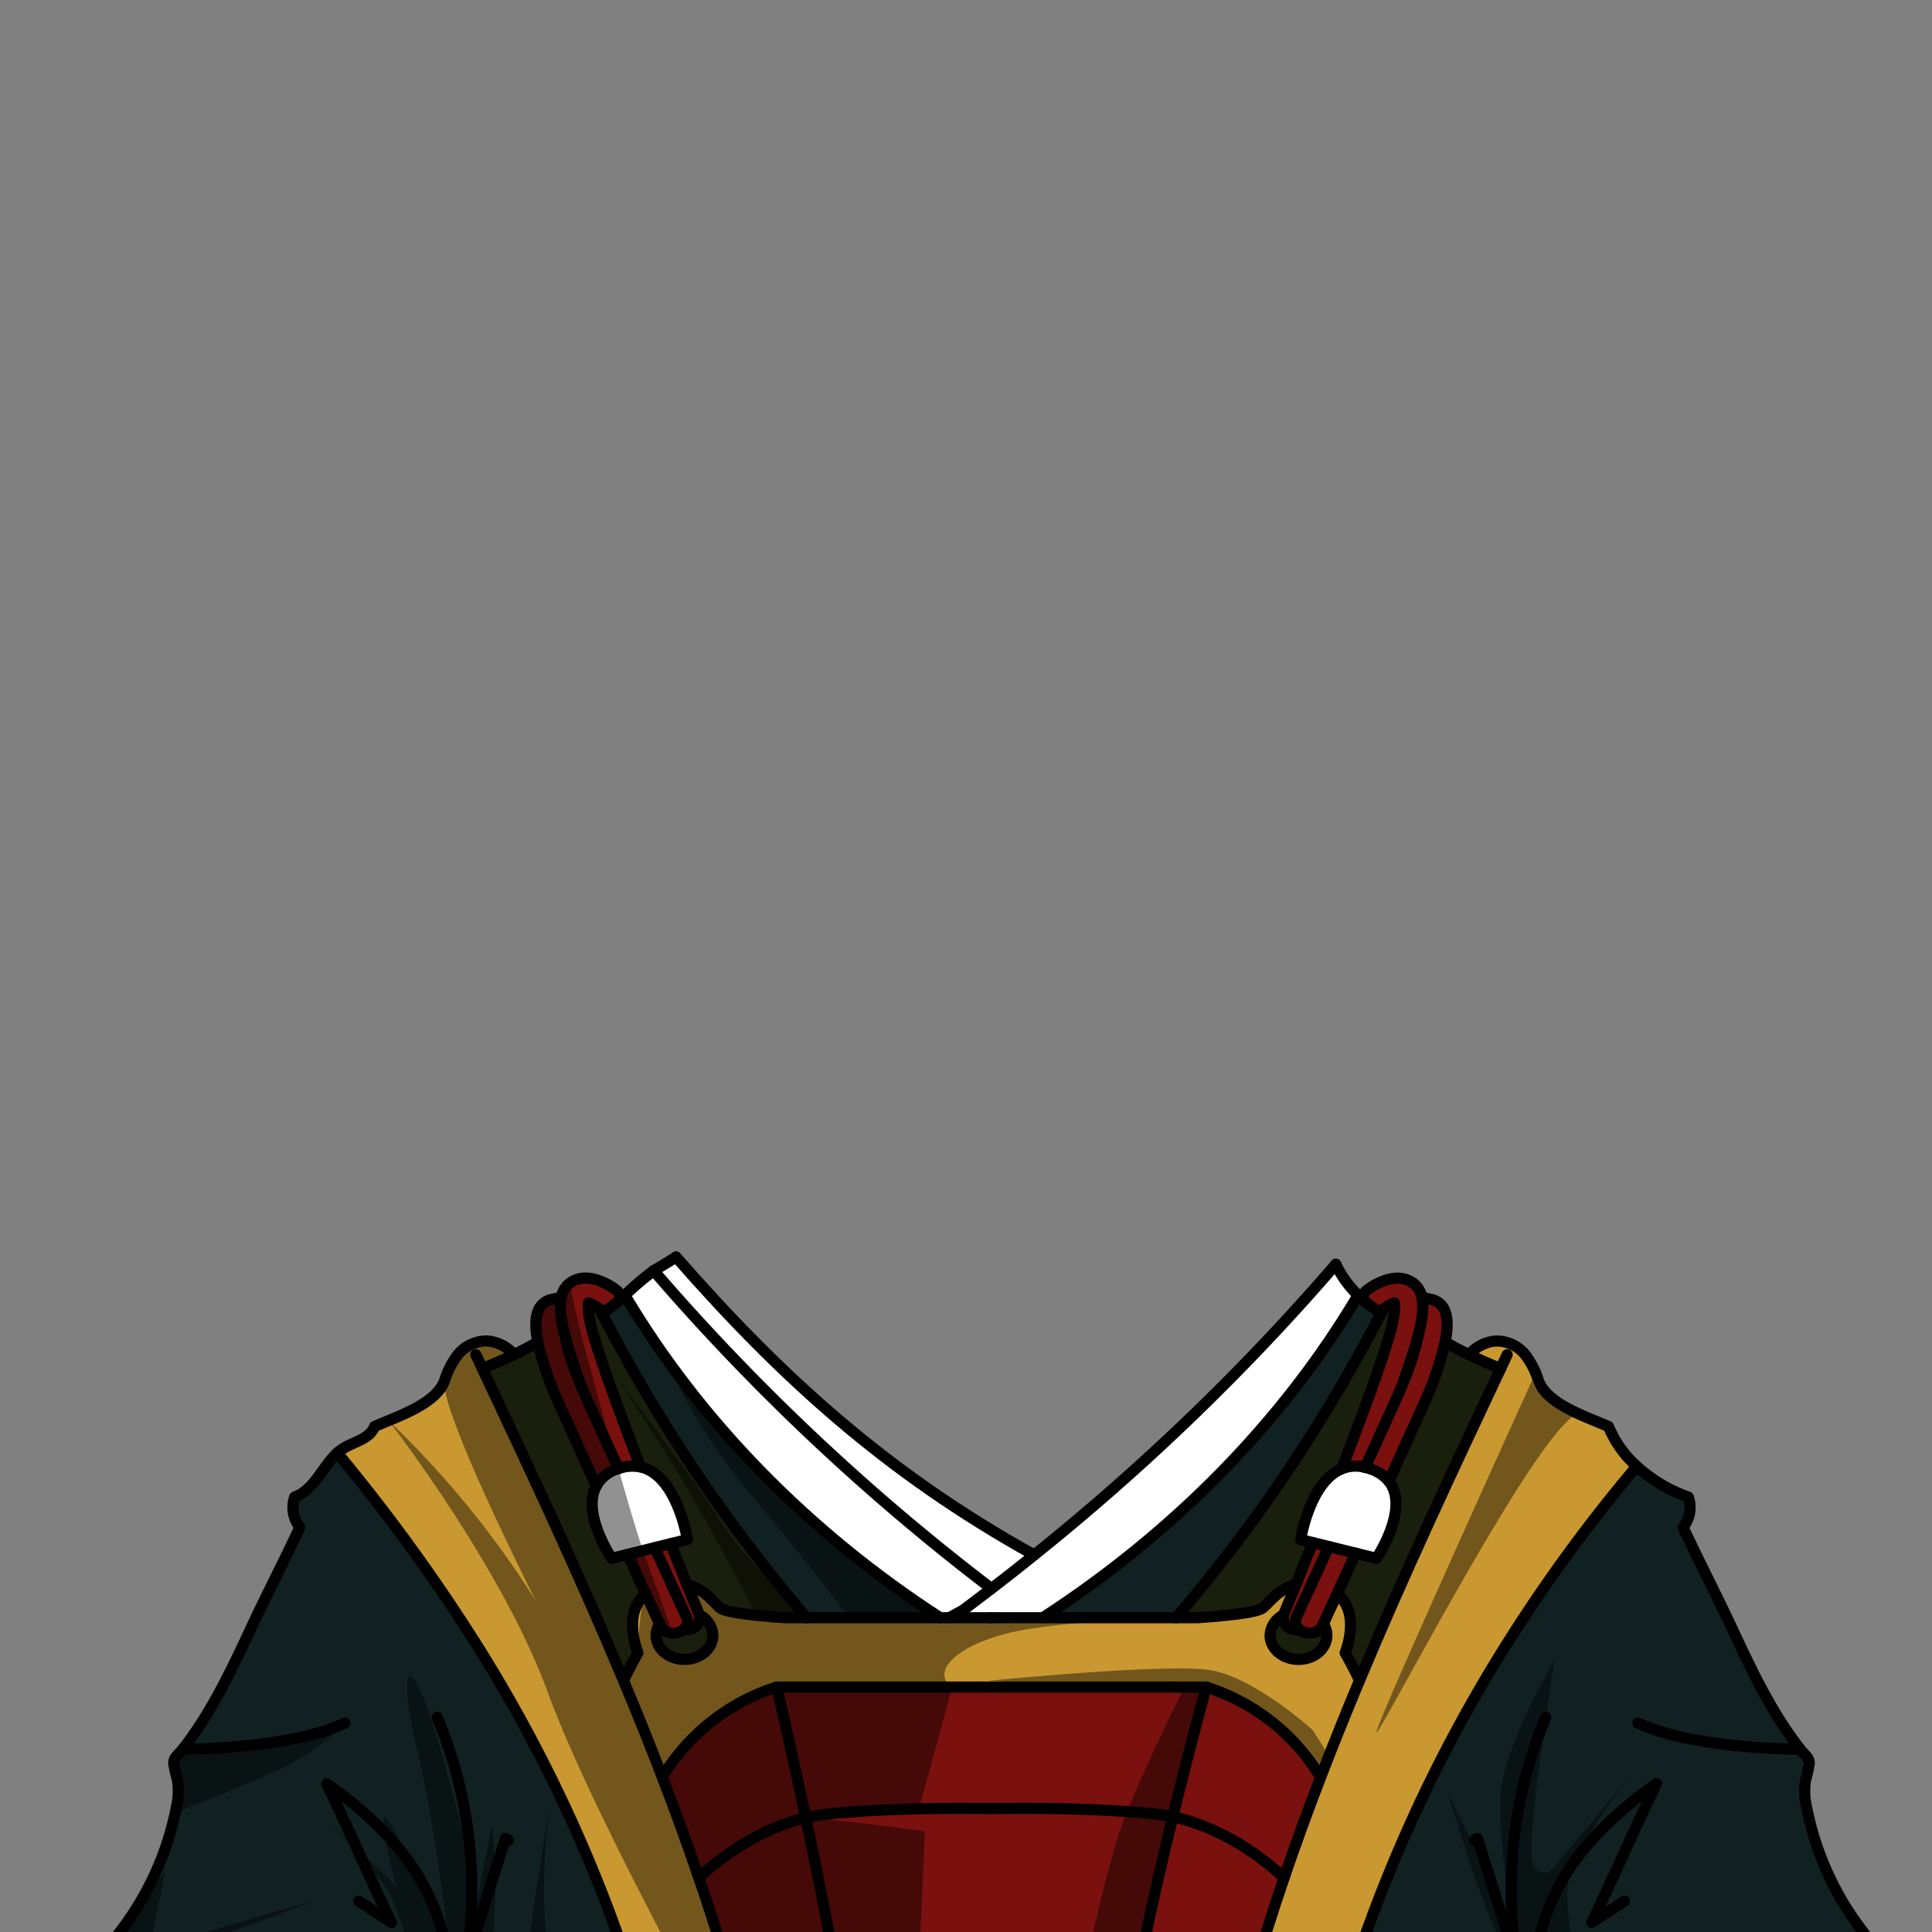 <svg xmlns="http://www.w3.org/2000/svg" viewBox="0 0 432 432">
  <rect x="0" y="0" width="432" height="432" fill="#808080" stroke="none"/>
  <defs>
    <style>.BUNTAI_WOLF_OUTFIT_WOLF_OUTFIT_43_cls-1{isolation:isolate;}.BUNTAI_WOLF_OUTFIT_WOLF_OUTFIT_43_cls-2{fill:#7a110e;}.BUNTAI_WOLF_OUTFIT_WOLF_OUTFIT_43_cls-3{fill:#fff;}.BUNTAI_WOLF_OUTFIT_WOLF_OUTFIT_43_cls-4{fill:#c99831;}.BUNTAI_WOLF_OUTFIT_WOLF_OUTFIT_43_cls-5{fill:#1a1e0d;}.BUNTAI_WOLF_OUTFIT_WOLF_OUTFIT_43_cls-6{fill:#112121;}.BUNTAI_WOLF_OUTFIT_WOLF_OUTFIT_43_cls-7{fill:none;stroke:#000;stroke-linecap:round;stroke-linejoin:round;stroke-width:2.49px;}.BUNTAI_WOLF_OUTFIT_WOLF_OUTFIT_43_cls-8{opacity:0.43;mix-blend-mode:multiply;}</style>
  </defs>
  <g class="BUNTAI_WOLF_OUTFIT_WOLF_OUTFIT_43_cls-1">
    <g id="outfit">
      <path class="BUNTAI_WOLF_OUTFIT_WOLF_OUTFIT_43_cls-2" d="M297.13,345.81l-3.59-.88c-1.43,3.59-2.73,6.8-3.77,9.39-1.63,4-2.66,6.49-2.7,6.6a1.29,1.29,0,0,0-.06.21,2.6,2.6,0,0,0,2,3.17,4.07,4.07,0,0,0,1,.15,2.45,2.45,0,0,0,.55-.05,3.21,3.21,0,0,0,1.09.61,4.1,4.1,0,0,0,1.13.18,3.16,3.16,0,0,0,2.92-1.7s.08-.16.18-.39l3.08-6.68c1.18-2.59,2.62-5.71,4.17-9.12Z" />
      <path class="BUNTAI_WOLF_OUTFIT_WOLF_OUTFIT_43_cls-2" d="M156.32,360.92c0-.11-1.06-2.61-2.69-6.6-1-2.52-2.28-5.65-3.66-9.14l-3.57.88-6,1.5c1.5,3.3,2.9,6.34,4.06,8.86,1.54,3.34,2.65,5.77,3.08,6.68a3.39,3.39,0,0,0,.18.39,3.16,3.16,0,0,0,2.92,1.7,4,4,0,0,0,1.12-.18,3.12,3.12,0,0,0,1.09-.61,2.59,2.59,0,0,0,.56.05,4,4,0,0,0,1-.15,2.6,2.6,0,0,0,2-3.17A1.29,1.29,0,0,0,156.32,360.92Z" />
      <path class="BUNTAI_WOLF_OUTFIT_WOLF_OUTFIT_43_cls-3" d="M310.54,331.2h0a9,9,0,0,0-4.3-2.79,8.69,8.69,0,0,0-1-.28,8.15,8.15,0,0,0-5.2.3c-7.19,2.9-9.21,15.83-9.21,15.83l2.73.68,3.59.88,6,1.49,4.62,1.15S315.36,337.25,310.54,331.2Z" />
      <path class="BUNTAI_WOLF_OUTFIT_WOLF_OUTFIT_43_cls-3" d="M143.21,328a9.25,9.25,0,0,0-4.91.39,8.19,8.19,0,0,0-5,3.83c-3.35,6.2,3.43,16.22,3.43,16.22l3.59-.89,6-1.5,3.57-.88,3.76-.93S151.47,329.78,143.21,328Z" />
      <path class="BUNTAI_WOLF_OUTFIT_WOLF_OUTFIT_43_cls-2" d="M322.78,292.5a4.21,4.21,0,0,0-2.74-1.95l-2.12-.48a5.06,5.06,0,0,0-2.71-3.63c-3.87-2-8.6,1.29-9.51,2a2.44,2.44,0,0,0-1,2.13,30.46,30.46,0,0,0,3.23,2.51c.13.08.24.17.36.23a2.29,2.29,0,0,0,1-.55,4.27,4.27,0,0,0,.56-.34,10.25,10.25,0,0,1,2-1.1c.15.9.15,3-1.23,7.69-2.05,6.93-6.26,18.32-10.55,29.44a8.15,8.15,0,0,1,5.2-.3,8.69,8.69,0,0,1,1,.28,9,9,0,0,1,4.3,2.79c3.08-6.75,5.92-13,7.68-16.91a72.7,72.7,0,0,0,4.91-14.19C323.76,297,323.81,294.19,322.78,292.5Zm-9.09,16.79c1.19-3.41,2.21-6.49,3-9,.09-.31.18-.6.26-.9A56.35,56.35,0,0,1,313.69,309.29Z" />
      <path class="BUNTAI_WOLF_OUTFIT_WOLF_OUTFIT_43_cls-2" d="M131.6,291.29a9.9,9.9,0,0,1,2,1.1,4.9,4.9,0,0,0,.57.34,2.3,2.3,0,0,0,1,.56h0l.35-.24a30.46,30.46,0,0,0,3.23-2.51,2.44,2.44,0,0,0-1-2.13c-.91-.68-5.64-4-9.51-2a5.06,5.06,0,0,0-2.71,3.63l-2.12.48a4.21,4.21,0,0,0-2.74,1.95c-1,1.69-1,4.47-.35,7.59a72.7,72.7,0,0,0,4.91,14.19c1.86,4.11,4.9,10.81,8.16,18a8.19,8.19,0,0,1,5-3.83,9.25,9.25,0,0,1,4.91-.39c-4.22-11-8.35-22.18-10.38-29C131.45,294.33,131.45,292.19,131.6,291.29Zm-5.12,8.08.27.9c.75,2.53,1.76,5.61,2.95,9A58.12,58.12,0,0,1,126.48,299.37Z" />
      <path class="BUNTAI_WOLF_OUTFIT_WOLF_OUTFIT_43_cls-4" d="M212.26,361.73h55.43s12.55-.74,14.53-2.1c1.35-.93,3.5-4.37,7.55-5.31-1.63,4-2.66,6.49-2.7,6.6a1.29,1.29,0,0,0-.06.21,5.25,5.25,0,0,0-3,4.56c0,2.95,2.85,5.36,6.35,5.36s6.34-2.41,6.34-5.36a4.73,4.73,0,0,0-.79-2.59l3.08-6.68c5.44,4.35,1.78,13.16,1.78,13.16s1.79,3.06,3.22,6.2c-3,7.17-5.9,14.37-8.67,21.59h0a46.13,46.13,0,0,0-25.57-20.14H173.66a46.1,46.1,0,0,0-25.57,20.14c-2.77-7.22-5.68-14.42-8.67-21.59,1.43-3.14,3.22-6.2,3.22-6.2s-3.66-8.81,1.78-13.16c1.54,3.34,2.65,5.77,3.08,6.68a4.73,4.73,0,0,0-.79,2.59c0,2.95,2.85,5.36,6.34,5.36s6.34-2.41,6.34-5.36a5.24,5.24,0,0,0-3-4.56,1.29,1.29,0,0,0-.07-.21c0-.11-1.06-2.61-2.69-6.6,4.05.94,6.2,4.38,7.54,5.31,2,1.36,14.54,2.1,14.54,2.1h36.55Z" />
      <path class="BUNTAI_WOLF_OUTFIT_WOLF_OUTFIT_43_cls-2" d="M173.66,377.23s3,12.69,6.51,29.24c-13.85,3.28-23.9,13.44-23.9,13.44q-3.86-11.32-8.18-22.54A46.1,46.1,0,0,1,173.66,377.23Z" />
      <path class="BUNTAI_WOLF_OUTFIT_WOLF_OUTFIT_43_cls-2" d="M295.3,397.37h0q-4.32,11.2-8.19,22.54h0s-10.53-10.65-24.87-13.66c4.09-16.79,7.49-29,7.49-29A46.13,46.13,0,0,1,295.3,397.37Z" />
      <path class="BUNTAI_WOLF_OUTFIT_WOLF_OUTFIT_43_cls-2" d="M287.11,419.91h0q-3.94,11.59-7.34,23.31a114,114,0,0,0-24.4-6.77c2.21-10.59,4.64-21.08,6.86-30.2C276.58,409.26,287.11,419.91,287.11,419.91Z" />
      <path class="BUNTAI_WOLF_OUTFIT_WOLF_OUTFIT_43_cls-2" d="M258.5,405.65a35.12,35.12,0,0,1,3.74.6c-2.22,9.12-4.65,19.61-6.86,30.2-1.5-.25-3-.47-4.62-.67a209,209,0,0,0-29.07-1.73,208.74,208.74,0,0,0-29.05,1.73c-2.23.27-4.38.61-6.43,1-1.89-10.26-4-20.89-6-30.29a36.2,36.2,0,0,1,4.73-.82c16.21-1.73,36.79-1.24,36.79-1.24S242.28,403.92,258.5,405.65Z" />
      <path class="BUNTAI_WOLF_OUTFIT_WOLF_OUTFIT_43_cls-2" d="M221.69,377.23h48s-3.4,12.23-7.49,29a35.12,35.12,0,0,0-3.74-.6c-16.22-1.73-36.81-1.24-36.81-1.24s-20.58-.49-36.79,1.24a36.2,36.2,0,0,0-4.73.82c-3.52-16.55-6.51-29.24-6.51-29.24Z" />
      <path class="BUNTAI_WOLF_OUTFIT_WOLF_OUTFIT_43_cls-2" d="M180.17,406.47c2,9.4,4.15,20,6,30.29a112.39,112.39,0,0,0-22.59,6.46q-3.39-11.72-7.35-23.31S166.32,409.75,180.17,406.47Z" />
      <path class="BUNTAI_WOLF_OUTFIT_WOLF_OUTFIT_43_cls-3" d="M298.68,282.7a511.11,511.11,0,0,1-67.44,65c-32.9-18.23-56.69-39.88-80.08-66.63-.3,1.09-4.5,2-5,3.05h0c-1.17,2.5-4.28,3.38-6.45,5.49,16.69,28.12,41,53,70.51,72.12h2l1.49-.82-1.49.82h20.91c29.5-19.15,53.82-44,70.51-72.12A23.53,23.53,0,0,1,298.68,282.7Z" />
      <path class="BUNTAI_WOLF_OUTFIT_WOLF_OUTFIT_43_cls-5" d="M156.39,361.13a2.6,2.6,0,0,1-2,3.17,4,4,0,0,1-1,.15,2.59,2.59,0,0,1-.56-.05,3.12,3.12,0,0,1-1.09.61,4,4,0,0,1-1.12.18,3.16,3.16,0,0,1-2.92-1.7,3.39,3.39,0,0,1-.18-.39,4.73,4.73,0,0,0-.79,2.59c0,2.95,2.85,5.36,6.34,5.36s6.34-2.41,6.34-5.36A5.24,5.24,0,0,0,156.39,361.13Z" />
      <path class="BUNTAI_WOLF_OUTFIT_WOLF_OUTFIT_43_cls-5" d="M295.72,363.49a3.16,3.16,0,0,1-2.92,1.7,4.1,4.1,0,0,1-1.13-.18,3.21,3.21,0,0,1-1.09-.61,2.45,2.45,0,0,1-.55.05,4.07,4.07,0,0,1-1-.15,2.6,2.6,0,0,1-2-3.17,5.25,5.25,0,0,0-3,4.56c0,2.95,2.85,5.36,6.35,5.36s6.34-2.41,6.34-5.36a4.73,4.73,0,0,0-.79-2.59C295.8,363.33,295.73,363.47,295.72,363.49Z" />
      <path class="BUNTAI_WOLF_OUTFIT_WOLF_OUTFIT_43_cls-5" d="M328.39,302.87q-2.68-1.31-5.26-2.78a72.7,72.7,0,0,1-4.91,14.19c-1.76,3.91-4.6,10.16-7.68,16.91h0c4.82,6.05-2.77,17.25-2.77,17.25l-4.62-1.15c-1.55,3.41-3,6.53-4.17,9.12,5.44,4.35,1.78,13.16,1.78,13.16s1.79,3.06,3.22,6.2c9.81-23.46,20.68-46.67,31.57-69.77C333.11,305.05,330.73,304,328.39,302.87Z" />
      <path class="BUNTAI_WOLF_OUTFIT_WOLF_OUTFIT_43_cls-5" d="M140.36,347.56l-3.59.89s-6.78-10-3.43-16.22c-3.26-7.14-6.3-13.84-8.16-18a72.7,72.7,0,0,1-4.91-14.19c-1.72,1-3.47,1.91-5.27,2.78q-3.5,1.69-7.15,3.14c10.89,23.1,21.75,46.31,31.57,69.77,1.43-3.14,3.22-6.2,3.22-6.2s-3.66-8.81,1.78-13.16C143.26,353.9,141.86,350.86,140.36,347.56Z" />
      <path class="BUNTAI_WOLF_OUTFIT_WOLF_OUTFIT_43_cls-5" d="M135.14,293.29a2.3,2.3,0,0,1-1-.56,4.9,4.9,0,0,1-.57-.34,9.9,9.9,0,0,0-2-1.1c-.15.9-.15,3,1.23,7.69,2,6.85,6.16,18,10.38,29,8.26,1.77,10.52,16.24,10.52,16.24l-3.76.93c1.38,3.49,2.64,6.62,3.66,9.14,4.05.94,6.2,4.38,7.54,5.31,2,1.36,14.54,2.1,14.54,2.1h4.66a356.15,356.15,0,0,1-45.78-68.08A5.21,5.21,0,0,0,135.14,293.29Z" />
      <path class="BUNTAI_WOLF_OUTFIT_WOLF_OUTFIT_43_cls-5" d="M310.57,299c1.38-4.65,1.38-6.79,1.23-7.69a10.25,10.25,0,0,0-2,1.1,4.27,4.27,0,0,1-.56.34,2.29,2.29,0,0,1-1,.55,4.92,4.92,0,0,0,.56.37A356.2,356.2,0,0,1,263,361.73h4.67s12.55-.74,14.53-2.1c1.35-.93,3.5-4.37,7.55-5.31,1-2.59,2.34-5.8,3.77-9.39l-2.73-.68s2-12.93,9.21-15.83C304.31,317.3,308.52,305.91,310.57,299Z" />
      <path class="BUNTAI_WOLF_OUTFIT_WOLF_OUTFIT_43_cls-6" d="M139.72,289.61c-.3.31-.63.62-1,.93a30.46,30.46,0,0,1-3.23,2.51l-.35.24h0a5.21,5.21,0,0,1-.55.36,356.15,356.15,0,0,0,45.78,68.08h29.86C180.72,342.58,156.41,317.73,139.72,289.61Z" />
      <path class="BUNTAI_WOLF_OUTFIT_WOLF_OUTFIT_43_cls-6" d="M308.25,293.28c-.12-.06-.23-.15-.36-.23a30.46,30.46,0,0,1-3.23-2.51c-.35-.31-.68-.62-1-.93-16.69,28.12-41,53-70.51,72.12H263a356.2,356.2,0,0,0,45.79-68.08A4.92,4.92,0,0,1,308.25,293.28Z" />
      <path class="BUNTAI_WOLF_OUTFIT_WOLF_OUTFIT_43_cls-4" d="M359.65,319c-5.74-2.49-13.75-5.09-15.68-10.29a18.24,18.24,0,0,0-3-5.84,8.29,8.29,0,0,0-6.34-3,8.6,8.6,0,0,0-4.86,1.83,13.07,13.07,0,0,0-1.37,1.2c2.34,1.13,4.72,2.18,7.16,3.14-10.89,23.1-21.76,46.31-31.57,69.77-3,7.17-5.9,14.37-8.67,21.59q-4.32,11.2-8.19,22.54-3.94,11.59-7.34,23.31c-1.74,6.1-3.37,12.22-4.84,18.38h21.5a330.45,330.45,0,0,1,40.3-93.72,351.78,351.78,0,0,1,29.24-40A24.26,24.26,0,0,1,359.65,319Z" />
      <path class="BUNTAI_WOLF_OUTFIT_WOLF_OUTFIT_43_cls-4" d="M156.27,419.91q-3.86-11.32-8.18-22.54c-2.77-7.22-5.68-14.42-8.67-21.59-9.82-23.46-20.68-46.67-31.57-69.77q3.66-1.44,7.15-3.14a12,12,0,0,0-1.36-1.2,8.63,8.63,0,0,0-4.86-1.83,8.33,8.33,0,0,0-6.35,3,18.41,18.41,0,0,0-3,5.84c-1.93,5.2-9.94,7.8-15.68,10.29-1.31,3.31-5.51,3.33-8.33,5.91a406,406,0,0,1,31.24,43A330.45,330.45,0,0,1,147,461.6h21.49c-1.46-6.16-3.09-12.28-4.83-18.38Q160.23,431.51,156.27,419.91Z" />
      <path class="BUNTAI_WOLF_OUTFIT_WOLF_OUTFIT_43_cls-6" d="M427.28,455.63c-3.43-8-5.38-16.63-10.82-23.8A66.25,66.25,0,0,1,404,404.31a16.26,16.26,0,0,1-.26-6.36,24.84,24.84,0,0,0,.81-3.67c.07-1.24-1.25-2.13-2.05-3.17-6.51-8.37-10.89-17.77-15.25-27.09-3.54-7.59-7.37-14.93-10.91-22.52a7.07,7.07,0,0,0,1.17-6.75A33.83,33.83,0,0,1,366,327.89a351.78,351.78,0,0,0-29.24,40,330.45,330.45,0,0,0-40.3,93.72h133.1Z" />
      <path class="BUNTAI_WOLF_OUTFIT_WOLF_OUTFIT_43_cls-6" d="M75.42,324.89c-3.2,2.94-5.19,8.31-9.53,9.86a7.1,7.1,0,0,0,1.16,6.75c-3.53,7.59-7.36,14.93-10.9,22.52-4.36,9.32-8.75,18.72-15.25,27.09-.8,1-2.12,1.93-2.06,3.17a26.22,26.22,0,0,0,.82,3.67,16.26,16.26,0,0,1-.26,6.36,66.38,66.38,0,0,1-12.46,27.52c-5.44,7.17-7.4,15.79-10.82,23.8l-2.27,6H147a330.45,330.45,0,0,0-40.3-93.72A406,406,0,0,0,75.42,324.89Z" />
      <path class="BUNTAI_WOLF_OUTFIT_WOLF_OUTFIT_43_cls-7" d="M133.34,332.23c-3.35,6.2,3.43,16.22,3.43,16.22l3.59-.89,6-1.5,3.57-.88,3.76-.93s-2.26-14.47-10.52-16.24a9.25,9.25,0,0,0-4.91.39A8.19,8.19,0,0,0,133.34,332.23Z" />
      <path class="BUNTAI_WOLF_OUTFIT_WOLF_OUTFIT_43_cls-7" d="M310.54,331.2c4.82,6.05-2.77,17.25-2.77,17.25l-4.62-1.15-6-1.49-3.59-.88-2.73-.68s2-12.93,9.21-15.83a8.15,8.15,0,0,1,5.2-.3,8.69,8.69,0,0,1,1,.28,9,9,0,0,1,4.3,2.79" />
      <path class="BUNTAI_WOLF_OUTFIT_WOLF_OUTFIT_43_cls-7" d="M269.73,377.23s-3.4,12.23-7.49,29c-2.22,9.12-4.65,19.61-6.86,30.2-1.75,8.51-3.38,17.11-4.64,25.15" />
      <path class="BUNTAI_WOLF_OUTFIT_WOLF_OUTFIT_43_cls-7" d="M173.66,377.23s3,12.69,6.51,29.24c2,9.4,4.15,20,6,30.29,1.63,8.91,3,17.54,3.95,24.84" />
      <path class="BUNTAI_WOLF_OUTFIT_WOLF_OUTFIT_43_cls-7" d="M134.59,293.65a356.15,356.15,0,0,0,45.78,68.08" />
      <line class="BUNTAI_WOLF_OUTFIT_WOLF_OUTFIT_43_cls-7" x1="134.13" y1="292.73" x2="134.13" y2="292.72" />
      <path class="BUNTAI_WOLF_OUTFIT_WOLF_OUTFIT_43_cls-7" d="M156.27,419.91s10-10.16,23.9-13.44a36.2,36.2,0,0,1,4.73-.82c16.21-1.73,36.79-1.24,36.79-1.24" />
      <path class="BUNTAI_WOLF_OUTFIT_WOLF_OUTFIT_43_cls-7" d="M221.69,377.23h-48a46.1,46.1,0,0,0-25.57,20.14" />
      <path class="BUNTAI_WOLF_OUTFIT_WOLF_OUTFIT_43_cls-7" d="M152.81,364.4a2.59,2.59,0,0,0,.56.05,4,4,0,0,0,1-.15,2.6,2.6,0,0,0,2-3.17,1.29,1.29,0,0,0-.07-.21c0-.11-1.06-2.61-2.69-6.6-1-2.52-2.28-5.65-3.66-9.14" />
      <path class="BUNTAI_WOLF_OUTFIT_WOLF_OUTFIT_43_cls-7" d="M143.21,328c-4.22-11-8.35-22.18-10.38-29-1.38-4.65-1.38-6.79-1.23-7.69a9.9,9.9,0,0,1,2,1.1,4.9,4.9,0,0,0,.57.34,2.3,2.3,0,0,0,1,.56" />
      <path class="BUNTAI_WOLF_OUTFIT_WOLF_OUTFIT_43_cls-7" d="M126.48,299.37l.27.9c.75,2.53,1.76,5.61,2.95,9" />
      <path class="BUNTAI_WOLF_OUTFIT_WOLF_OUTFIT_43_cls-7" d="M138.74,290.54a2.44,2.44,0,0,0-1-2.13c-.91-.68-5.64-4-9.51-2a5.06,5.06,0,0,0-2.71,3.63c-.49,2.15-.15,5.15,1,9.24" />
      <path class="BUNTAI_WOLF_OUTFIT_WOLF_OUTFIT_43_cls-7" d="M156.39,361.13a5.24,5.24,0,0,1,3,4.56c0,2.95-2.84,5.36-6.34,5.36s-6.34-2.41-6.34-5.36a4.73,4.73,0,0,1,.79-2.59" />
      <path class="BUNTAI_WOLF_OUTFIT_WOLF_OUTFIT_43_cls-7" d="M125.48,290.07l-2.12.48a4.19,4.19,0,0,0-2.74,1.95c-1,1.69-1,4.47-.35,7.59a72.7,72.7,0,0,0,4.91,14.19c1.86,4.11,4.9,10.81,8.16,18" />
      <path class="BUNTAI_WOLF_OUTFIT_WOLF_OUTFIT_43_cls-7" d="M126.47,299.31a.13.13,0,0,0,0,.06,58.12,58.12,0,0,0,3.22,9.92c0,.06.05.12.08.17.38.92.79,1.9,1.25,2.93,1.68,3.74,4.35,9.61,7.27,16" />
      <path class="BUNTAI_WOLF_OUTFIT_WOLF_OUTFIT_43_cls-7" d="M146.4,346.06c3.95,8.63,7,15.35,7.12,15.51a2.35,2.35,0,0,1-.71,2.83,3.12,3.12,0,0,1-1.09.61,4,4,0,0,1-1.12.18,3.16,3.16,0,0,1-2.92-1.7,3.39,3.39,0,0,1-.18-.39c-.43-.91-1.54-3.34-3.08-6.68-1.16-2.52-2.56-5.56-4.06-8.86" />
      <path class="BUNTAI_WOLF_OUTFIT_WOLF_OUTFIT_43_cls-7" d="M40.9,391.11s23.76.09,36.24-5.85" />
      <path class="BUNTAI_WOLF_OUTFIT_WOLF_OUTFIT_43_cls-7" d="M97.77,384a100.24,100.24,0,0,1,6.34,55.19,2.7,2.7,0,0,1-.06.41,64.12,64.12,0,0,1-4.06,14.3,42.45,42.45,0,0,1-4.25,7.75" />
      <path class="BUNTAI_WOLF_OUTFIT_WOLF_OUTFIT_43_cls-7" d="M80.21,425.1l7.32,4.77c-5-10.25-9.5-20.76-14.46-31a81.89,81.89,0,0,1,15.79,14.08A50.3,50.3,0,0,1,100,453.85a45.48,45.48,0,0,1-2.06,7.75" />
      <path class="BUNTAI_WOLF_OUTFIT_WOLF_OUTFIT_43_cls-7" d="M115,302.87a12,12,0,0,0-1.36-1.2,8.63,8.63,0,0,0-4.86-1.83,8.33,8.33,0,0,0-6.35,3,18.21,18.21,0,0,0-3,5.84c-1.93,5.2-9.94,7.8-15.68,10.29-1.31,3.31-5.51,3.33-8.33,5.91-3.2,2.94-5.19,8.31-9.53,9.86a7.1,7.1,0,0,0,1.16,6.75c-3.53,7.59-7.36,14.93-10.9,22.52-4.36,9.32-8.75,18.72-15.25,27.09-.8,1-2.12,1.93-2.06,3.17a26.22,26.22,0,0,0,.82,3.67,16.26,16.26,0,0,1-.26,6.36,66.38,66.38,0,0,1-12.46,27.52c-5.44,7.17-7.4,15.79-10.82,23.8l-2.27,6h154.6" />
      <path class="BUNTAI_WOLF_OUTFIT_WOLF_OUTFIT_43_cls-7" d="M107.85,306q3.66-1.44,7.15-3.14c1.8-.87,3.55-1.8,5.27-2.78" />
      <path class="BUNTAI_WOLF_OUTFIT_WOLF_OUTFIT_43_cls-7" d="M221.69,355.2a497.27,497.27,0,0,1-75.52-71.08" />
      <path class="BUNTAI_WOLF_OUTFIT_WOLF_OUTFIT_43_cls-7" d="M151.16,281.06c23.39,26.75,47.18,48.4,80.08,66.63" />
      <path class="BUNTAI_WOLF_OUTFIT_WOLF_OUTFIT_43_cls-7" d="M134.59,293.65a5.21,5.21,0,0,0,.55-.36h0l.35-.24a30.46,30.46,0,0,0,3.23-2.51c.35-.31.68-.62,1-.93a69.36,69.36,0,0,1,6.45-5.49h0c1.27-.74,3.48-2.07,5-3.05" />
      <path class="BUNTAI_WOLF_OUTFIT_WOLF_OUTFIT_43_cls-7" d="M139.72,289.61c16.69,28.12,41,53,70.51,72.12" />
      <path class="BUNTAI_WOLF_OUTFIT_WOLF_OUTFIT_43_cls-7" d="M274.94,461.6c1.47-6.16,3.1-12.28,4.84-18.38q3.39-11.72,7.34-23.31,3.86-11.32,8.19-22.54c2.77-7.22,5.68-14.42,8.67-21.59,9.81-23.46,20.68-46.67,31.57-69.77l1.45-3.1" />
      <path class="BUNTAI_WOLF_OUTFIT_WOLF_OUTFIT_43_cls-7" d="M106.39,302.91c.49,1,1,2.07,1.46,3.1,10.89,23.1,21.75,46.31,31.57,69.77,3,7.17,5.9,14.37,8.67,21.59q4.32,11.2,8.18,22.54,4,11.59,7.35,23.31c1.74,6.1,3.37,12.22,4.83,18.38H274.71" />
      <path class="BUNTAI_WOLF_OUTFIT_WOLF_OUTFIT_43_cls-7" d="M75.42,324.89a406,406,0,0,1,31.24,43A330.45,330.45,0,0,1,147,461.6" />
      <path class="BUNTAI_WOLF_OUTFIT_WOLF_OUTFIT_43_cls-7" d="M106.27,432.56,113,411.08l.72.44" />
      <path class="BUNTAI_WOLF_OUTFIT_WOLF_OUTFIT_43_cls-7" d="M139.42,375.78c1.43-3.14,3.22-6.2,3.22-6.2s-3.66-8.81,1.78-13.16" />
      <path class="BUNTAI_WOLF_OUTFIT_WOLF_OUTFIT_43_cls-7" d="M221.69,361.73h-46s-12.56-.74-14.54-2.1c-1.34-.93-3.49-4.37-7.54-5.31" />
      <path class="BUNTAI_WOLF_OUTFIT_WOLF_OUTFIT_43_cls-7" d="M263,361.73a356.2,356.2,0,0,0,45.79-68.08" />
      <line class="BUNTAI_WOLF_OUTFIT_WOLF_OUTFIT_43_cls-7" x1="309.27" y1="292.72" x2="309.27" y2="292.73" />
      <path class="BUNTAI_WOLF_OUTFIT_WOLF_OUTFIT_43_cls-7" d="M287.11,419.91s-10.53-10.65-24.87-13.66a35.12,35.12,0,0,0-3.74-.6c-16.22-1.73-36.81-1.24-36.81-1.24" />
      <path class="BUNTAI_WOLF_OUTFIT_WOLF_OUTFIT_43_cls-7" d="M221.69,377.23h48a46.13,46.13,0,0,1,25.57,20.14" />
      <path class="BUNTAI_WOLF_OUTFIT_WOLF_OUTFIT_43_cls-7" d="M308.23,293.29h0a2.29,2.29,0,0,0,1-.55,4.27,4.27,0,0,0,.56-.34,10.25,10.25,0,0,1,2-1.1c.15.9.15,3-1.23,7.69-2.05,6.93-6.26,18.32-10.55,29.44" />
      <path class="BUNTAI_WOLF_OUTFIT_WOLF_OUTFIT_43_cls-7" d="M293.54,344.93c-1.43,3.59-2.73,6.8-3.77,9.39-1.63,4-2.66,6.49-2.7,6.6a1.29,1.29,0,0,0-.06.21,2.6,2.6,0,0,0,2,3.17,4.07,4.07,0,0,0,1,.15,2.45,2.45,0,0,0,.55-.05" />
      <path class="BUNTAI_WOLF_OUTFIT_WOLF_OUTFIT_43_cls-7" d="M316.93,299.31c1.14-4.09,1.48-7.09,1-9.24a5.06,5.06,0,0,0-2.71-3.63c-3.87-2-8.6,1.29-9.51,2a2.44,2.44,0,0,0-1,2.13" />
      <path class="BUNTAI_WOLF_OUTFIT_WOLF_OUTFIT_43_cls-7" d="M313.69,309.29c1.19-3.41,2.21-6.49,3-9,.09-.31.18-.6.26-.9" />
      <path class="BUNTAI_WOLF_OUTFIT_WOLF_OUTFIT_43_cls-7" d="M295.9,363.1a4.73,4.73,0,0,1,.79,2.59c0,2.95-2.85,5.36-6.34,5.36s-6.35-2.41-6.35-5.36a5.25,5.25,0,0,1,3-4.56" />
      <path class="BUNTAI_WOLF_OUTFIT_WOLF_OUTFIT_43_cls-7" d="M316.93,299.31a.07.07,0,0,1,0,.06,56.35,56.35,0,0,1-3.22,9.92c0,.06-.05.12-.07.17-.38.92-.79,1.9-1.25,2.93-1.66,3.69-4.28,9.45-7.15,15.73" />
      <path class="BUNTAI_WOLF_OUTFIT_WOLF_OUTFIT_43_cls-7" d="M317.92,290.07l2.12.48a4.21,4.21,0,0,1,2.74,1.95c1,1.69,1,4.47.35,7.59a72.7,72.7,0,0,1-4.91,14.19c-1.76,3.91-4.6,10.16-7.68,16.91h0" />
      <path class="BUNTAI_WOLF_OUTFIT_WOLF_OUTFIT_43_cls-7" d="M303.15,347.3c-1.55,3.41-3,6.53-4.17,9.12l-3.08,6.68c-.1.23-.17.37-.18.39a3.16,3.16,0,0,1-2.92,1.7,4.1,4.1,0,0,1-1.13-.18,3.21,3.21,0,0,1-1.09-.61,2.36,2.36,0,0,1-.7-2.83c.08-.16,3.24-7,7.25-15.76" />
      <path class="BUNTAI_WOLF_OUTFIT_WOLF_OUTFIT_43_cls-7" d="M402.5,391.11s-23.78.09-36.26-5.85" />
      <path class="BUNTAI_WOLF_OUTFIT_WOLF_OUTFIT_43_cls-7" d="M347.66,461.6a42.45,42.45,0,0,1-4.25-7.75,64.12,64.12,0,0,1-4.06-14.3c0-.13-.05-.27-.07-.41A100.33,100.33,0,0,1,345.63,384" />
      <path class="BUNTAI_WOLF_OUTFIT_WOLF_OUTFIT_43_cls-7" d="M345.46,461.6a46.39,46.39,0,0,1-2-7.75,50.27,50.27,0,0,1,11.13-40.91,81.89,81.89,0,0,1,15.79-14.08c-5,10.25-9.51,20.76-14.46,31l7.31-4.77" />
      <path class="BUNTAI_WOLF_OUTFIT_WOLF_OUTFIT_43_cls-7" d="M274.71,461.6H429.54l-2.26-6c-3.43-8-5.38-16.63-10.82-23.8A66.25,66.25,0,0,1,404,404.31a16.26,16.26,0,0,1-.26-6.36,24.84,24.84,0,0,0,.81-3.67c.07-1.24-1.25-2.13-2.05-3.17-6.51-8.37-10.89-17.77-15.25-27.09-3.54-7.59-7.37-14.93-10.91-22.52a7.07,7.07,0,0,0,1.17-6.75A33.83,33.83,0,0,1,366,327.89a24.26,24.26,0,0,1-6.33-8.91c-5.74-2.49-13.75-5.09-15.68-10.29a18.24,18.24,0,0,0-3-5.84,8.29,8.29,0,0,0-6.34-3,8.6,8.6,0,0,0-4.86,1.83,13.07,13.07,0,0,0-1.37,1.2" />
      <path class="BUNTAI_WOLF_OUTFIT_WOLF_OUTFIT_43_cls-7" d="M323.13,300.09q2.58,1.47,5.26,2.78c2.34,1.13,4.72,2.18,7.16,3.14" />
      <path class="BUNTAI_WOLF_OUTFIT_WOLF_OUTFIT_43_cls-7" d="M212.26,361.73l3-1.64c2.17-1.61,4.31-3.24,6.45-4.89q4.83-3.69,9.55-7.51a511.11,511.11,0,0,0,67.44-65" />
      <path class="BUNTAI_WOLF_OUTFIT_WOLF_OUTFIT_43_cls-7" d="M298.68,282.69h0a23.53,23.53,0,0,0,5,6.91c.3.31.63.62,1,.93a30.46,30.46,0,0,0,3.23,2.51c.13.08.24.17.36.23a4.92,4.92,0,0,0,.56.37" />
      <path class="BUNTAI_WOLF_OUTFIT_WOLF_OUTFIT_43_cls-7" d="M233.17,361.73c29.5-19.15,53.82-44,70.51-72.12" />
      <path class="BUNTAI_WOLF_OUTFIT_WOLF_OUTFIT_43_cls-7" d="M296.44,461.6a330.45,330.45,0,0,1,40.3-93.72,351.78,351.78,0,0,1,29.24-40" />
      <path class="BUNTAI_WOLF_OUTFIT_WOLF_OUTFIT_43_cls-7" d="M337.13,432.56q-3.39-10.74-6.76-21.48l-.71.44" />
      <path class="BUNTAI_WOLF_OUTFIT_WOLF_OUTFIT_43_cls-7" d="M299,356.42c5.44,4.35,1.78,13.16,1.78,13.16s1.79,3.06,3.22,6.2" />
      <path class="BUNTAI_WOLF_OUTFIT_WOLF_OUTFIT_43_cls-7" d="M289.77,354.32c-4,.94-6.2,4.38-7.55,5.31-2,1.36-14.53,2.1-14.53,2.1h-46" />
      <g class="BUNTAI_WOLF_OUTFIT_WOLF_OUTFIT_43_cls-8">
        <path d="M252.94,377.23l-32.14-1.39s39.44-3.92,49.52-2.44,23.22,13.47,23.22,13.47l3.15,5-.94,4.37s-6-9.48-14.48-13.68S275,377.23,252.94,377.23Z" />
        <path d="M265.57,375.84S252.8,401,249.51,412.13s-7.44,30.2-7.44,30.2V461.6h9.63s12.51-68.87,19.29-84.37C265.94,377.23,265.57,375.84,265.57,375.84Z" />
        <path d="M342.66,308.5S308,384.7,307.77,387.3s36.19-68.63,45.14-71.19C346.66,312.34,342.84,311.86,342.66,308.5Z" />
        <path d="M337.89,447.81s-1.43-12.34-4.5-18.64-9.81-28.9-9.81-28.9,14.15,29.84,14.31,28.9-3-17.6-2.34-28.16,12.11-30,12.11-30-6.47,40-5,45.15,5,1.12,5,1.12l17.27-20.76s-14.45,18-14.45,26.22a55.88,55.88,0,0,0,1.64,14v13.63s3.18,11.21,0,11.21H336.21Z" />
        <path d="M122.27,461.6S118,439,118.47,433.31s4.47-29.52,4.47-29.52-3.74,26.56,1.52,37.55a175.49,175.49,0,0,0,10.36,18.78v1.48Z" />
        <path d="M149.36,304.33s4.59,13,17.73,28.81,23.46,29.39,23.46,29.39h19.68s-6.88-3.08-26-19.27S149.36,304.33,149.36,304.33Z" />
        <path d="M169,361.18s.08-.5-9.6-18.29-22-35.45-22-35.45,17.6,22.85,23.3,32.12S177,357.66,177.26,358s2.91,3.7,2.91,3.7Z" />
        <path d="M120.27,291.29s.26,11.5,3.93,20.21,9.14,20.73,9.14,20.73a25.32,25.32,0,0,0,4,16.07l3.26-.13L148,364l2.72,2.06s-4.53-12.82-6.5-18.13-5.94-19.56-5.94-19.56-6.12-21.08-8.6-31.21-2.47-11.38-2.47-11.38l-2.92,5.48S122.07,288.48,120.27,291.29Z" />
        <path d="M212.94,377.23l-7.46,27.22s-36.39,1.19-25.31,2,26.64,3.06,26.64,3.06l-1.09,25,4.51,27.08H163.62s-30.84-55-41.14-83.2S86.9,317.66,86.9,317.66A210.41,210.41,0,0,1,119.82,358C96.42,311,99.43,308.69,99.43,308.69s3.34-8.39,7.43-8.6,7.84,2.48,7.84,2.48l-6.52,3.11,19.34,42.77,12.2,26.68,2.92-5.55s.28-11.31,1.78-12.36a26.48,26.48,0,0,1,2.62,8s1.87,7.09,6.69,5.83,6.34-4.1,5.11-6.57a15,15,0,0,0-2.89-4l-1.35-5.82s2.85,4.4,7.53,5.27,60,1.85,60,1.85h43.43s-28.1.31-40.37,3.46S208.27,374.21,212.94,377.23Z" />
        <path d="M16.41,461.6s8.76-19.89,21-24.33,35.34-13.22,34.75-12.85-21.75,5.8-29.49,8.89-9.2,2.35-9.2,2.35L37,418.12s-7.89,12-10.37,16.18-9,17.56-9,17.56-5,9.74-3.12,9.74Z" />
        <path d="M92.33,461.6a94.48,94.48,0,0,0-.58-23c-1.9-11.36-5.55-16.8-5.55-16.8L74.08,407.74l14.6,14.08s-2.62-8.52-2.92-14.08,5.56,7.9,10,19,5,11.85,5,11.85-2.86-28.2-7.53-47.51-1.6-23.78,5.18-.17,7.47,30.88,7.47,30.88l.53,5.19s3.18-18,3.61-18.53.73,15.57.73,15.57-.72,14.07-.73,25.13.73,13.78.73,13.78Z" />
        <path d="M43.42,392.12s21.69-1,27.71-3.94l6-2.92s-5.25,6.21-15.65,10.84S40.14,405,40.14,405s.54-5.55-.55-7.36-1.8-3.25-1.21-3.66,3.29-2.32,3.29-2.32Z" />
      </g>
    </g>
  </g>
</svg>